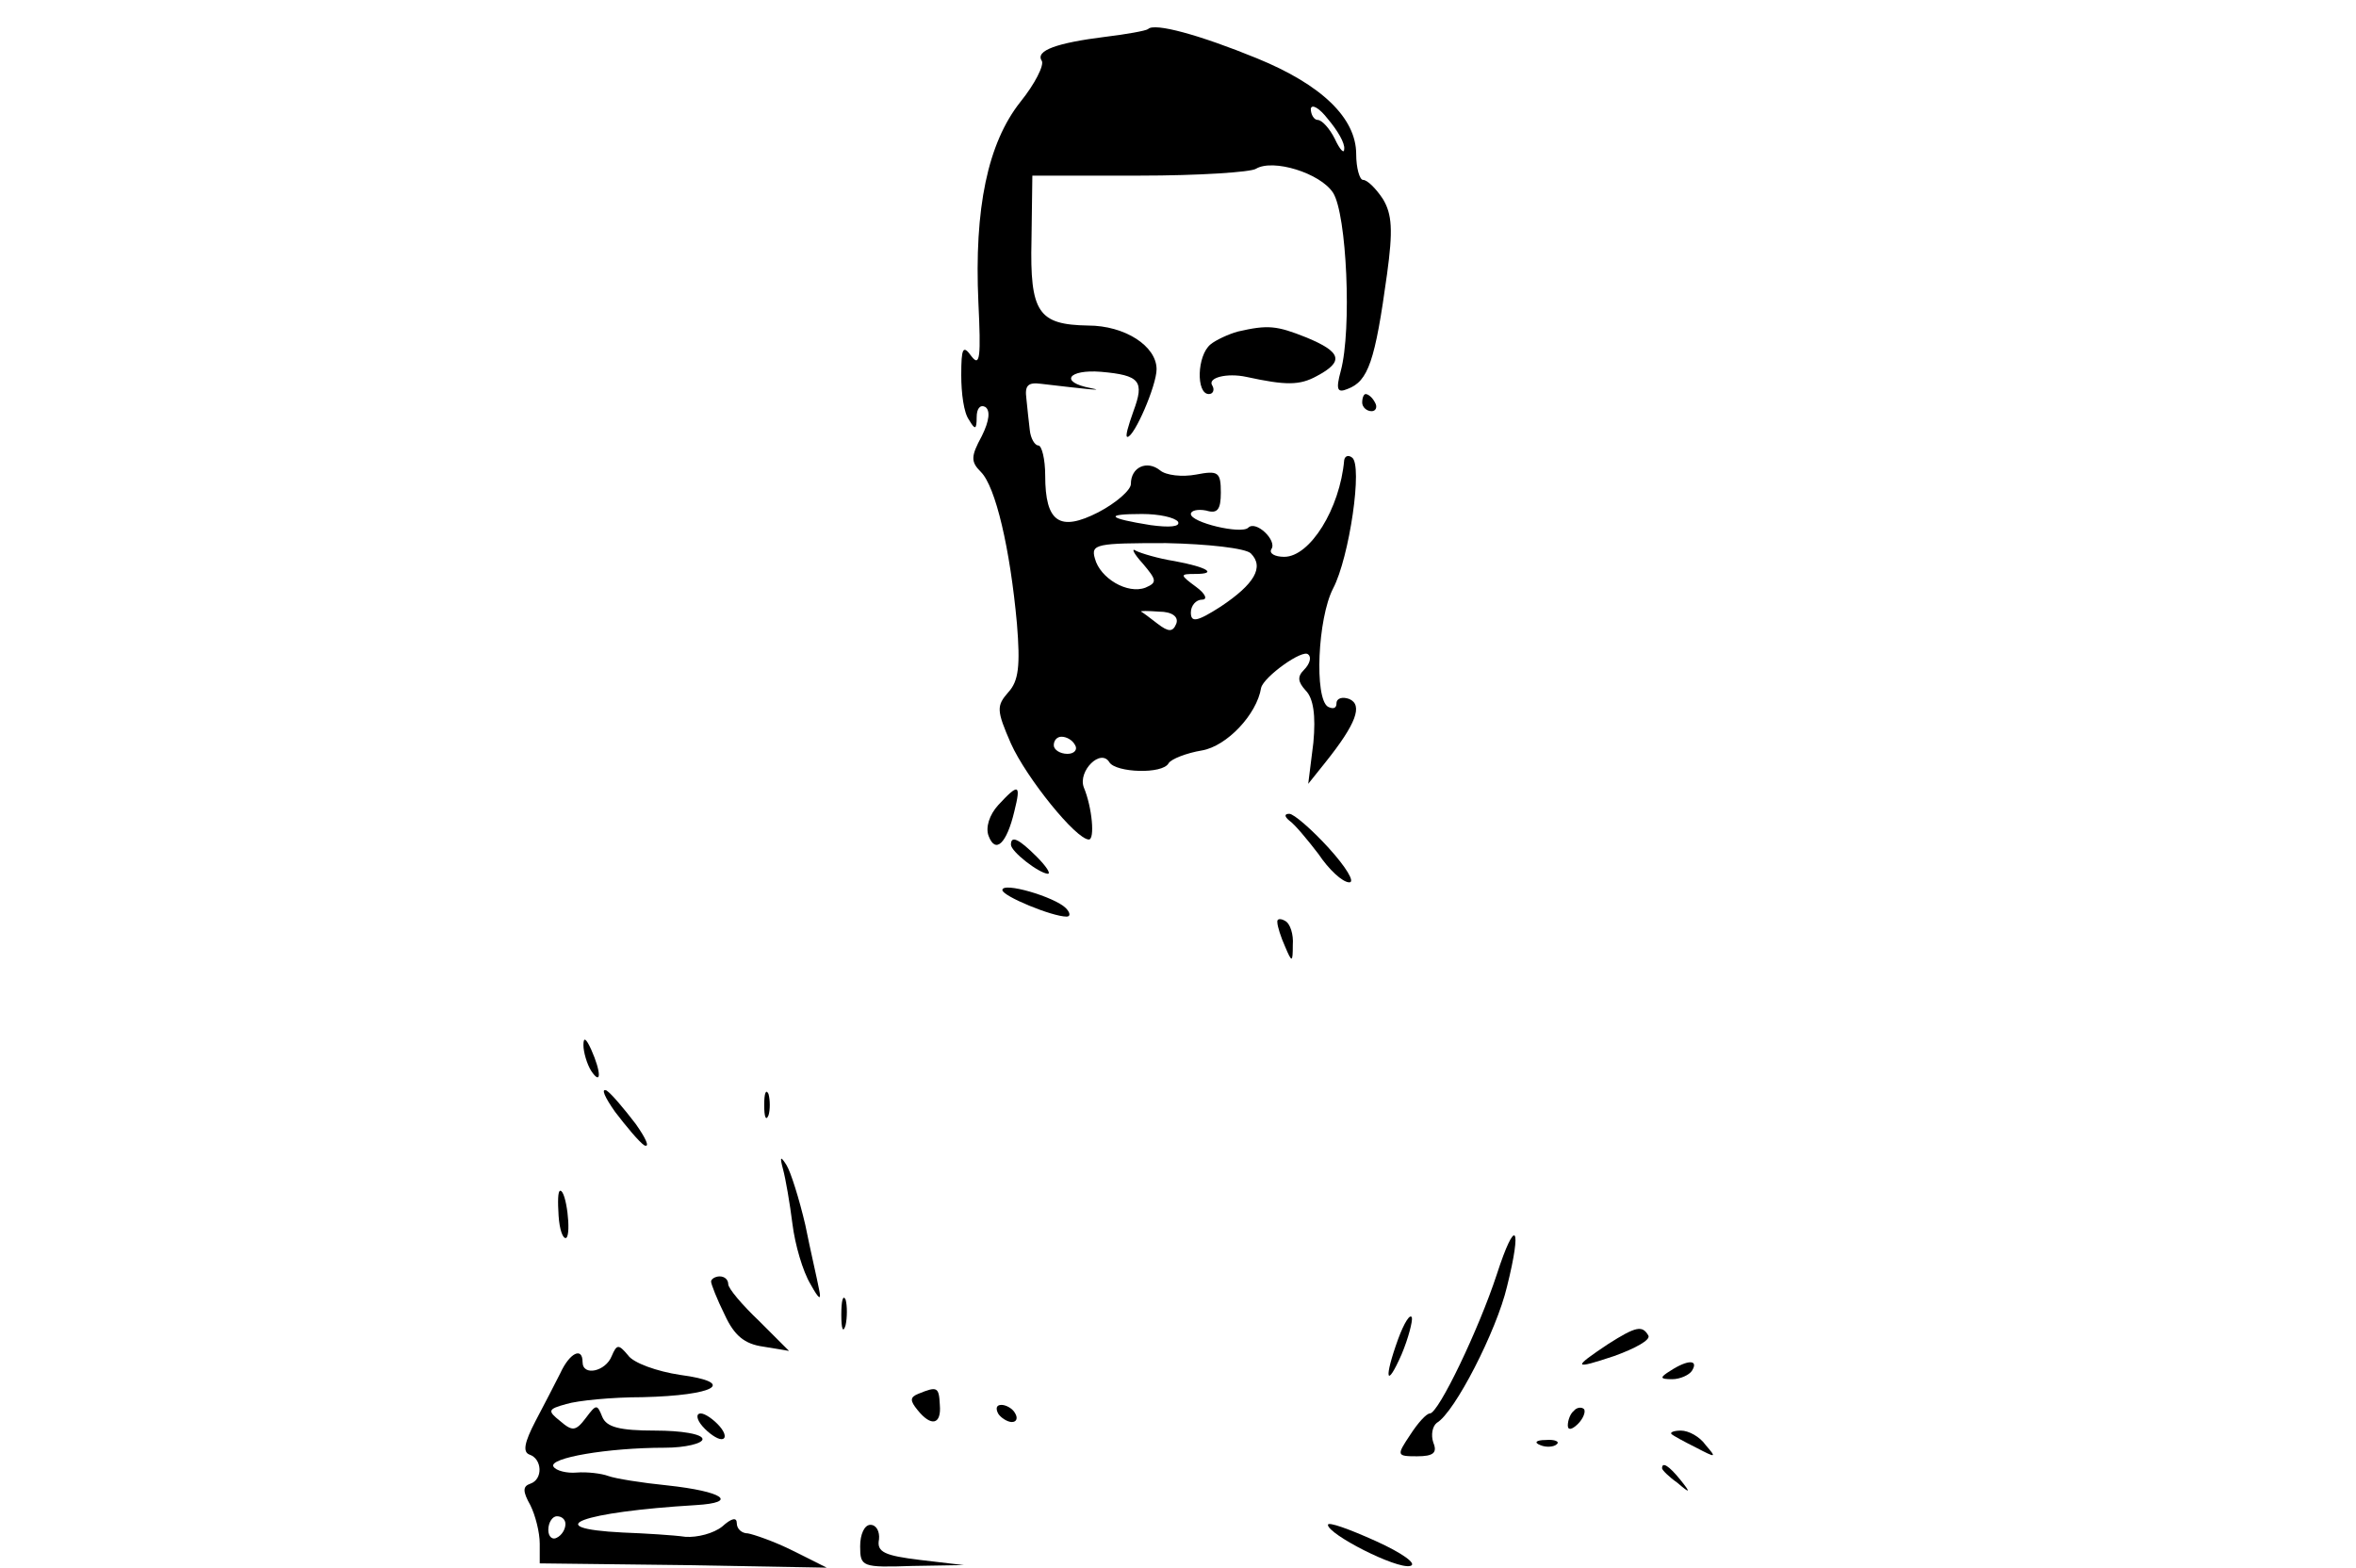 
<svg version="1.0" xmlns="http://www.w3.org/2000/svg"
 width="275pt" height="183pt" viewBox="0 0 275 183"
 preserveAspectRatio="xMidYMid meet">

<g transform="translate(0,183) scale(0.1,-0.1)"
fill="#000000" stroke="none">
<path d="M1340 1796 c-3 -2 -25 -6 -50 -9 -56 -7 -82 -16 -74 -28 3 -5 -8 -27
-25 -48 -38 -48 -54 -124 -49 -234 3 -63 2 -76 -8 -63 -10 14 -12 10 -12 -22
0 -21 3 -44 9 -52 7 -12 9 -12 9 3 0 10 4 15 10 12 6 -4 5 -16 -4 -34 -13 -24
-13 -30 -1 -42 17 -17 34 -89 42 -177 4 -49 2 -67 -10 -80 -14 -16 -14 -21 3
-60 18 -40 76 -112 91 -112 7 0 4 37 -6 61 -7 19 20 46 30 29 8 -12 62 -14 69
-1 3 5 21 12 39 15 29 5 64 42 69 73 3 13 49 46 55 39 4 -3 2 -11 -5 -18 -8
-8 -7 -14 2 -24 9 -9 12 -29 9 -61 l-6 -48 20 25 c36 45 44 67 28 74 -8 3 -15
1 -15 -5 0 -6 -4 -7 -10 -4 -16 10 -12 103 6 138 19 36 35 145 22 153 -4 3 -8
2 -9 -3 -5 -57 -40 -113 -70 -113 -11 0 -18 4 -15 9 7 10 -18 34 -27 25 -8 -8
-67 6 -67 16 0 4 8 6 18 4 13 -4 17 1 17 21 0 24 -3 26 -29 21 -16 -3 -35 -1
-42 5 -15 12 -34 4 -34 -16 0 -7 -17 -22 -38 -33 -45 -23 -62 -12 -62 43 0 19
-4 35 -8 35 -4 0 -9 8 -10 18 -1 9 -3 26 -4 37 -2 15 2 19 17 17 51 -6 78 -9
58 -5 -37 7 -26 22 12 19 46 -4 51 -11 38 -46 -6 -17 -10 -30 -7 -30 8 0 34
60 34 79 0 27 -37 51 -80 51 -58 1 -68 15 -66 100 l1 75 125 0 c69 0 130 4
136 8 20 12 75 -5 90 -28 16 -25 22 -160 9 -208 -6 -22 -4 -26 8 -21 24 9 32
32 46 134 7 51 6 70 -5 88 -8 12 -18 22 -23 22 -4 0 -8 14 -8 30 0 42 -40 81
-116 112 -66 27 -120 42 -127 34z m229 -140 c0 -6 -5 -1 -11 12 -6 12 -15 22
-20 22 -4 0 -8 6 -8 13 1 6 10 1 20 -12 11 -13 20 -28 19 -35z m-194 -435 c3
-6 -10 -7 -32 -4 -50 8 -55 13 -10 13 20 0 38 -4 42 -9z m85 -37 c16 -16 4
-36 -35 -62 -28 -18 -35 -19 -35 -7 0 8 6 15 13 15 7 0 4 7 -7 15 -19 14 -19
15 -1 15 27 0 14 8 -24 15 -19 3 -39 9 -45 12 -6 4 -3 -3 8 -15 16 -19 17 -22
3 -28 -21 -8 -53 11 -59 34 -5 17 2 18 83 18 49 -1 93 -6 99 -12z m-87 -82
c-4 -10 -9 -10 -22 0 -9 7 -17 13 -19 14 -2 1 8 1 21 0 15 0 23 -6 20 -14z
m-118 -142 c3 -5 -1 -10 -9 -10 -9 0 -16 5 -16 10 0 6 4 10 9 10 6 0 13 -4 16
-10z"/>
<path d="M1445 1443 c-11 -3 -26 -10 -32 -15 -16 -13 -17 -58 -2 -58 5 0 7 5
4 10 -6 9 17 15 40 10 46 -10 62 -10 82 1 32 17 29 28 -12 45 -35 14 -45 15
-80 7z"/>
<path d="M1590 1360 c0 -5 5 -10 11 -10 5 0 7 5 4 10 -3 6 -8 10 -11 10 -2 0
-4 -4 -4 -10z"/>
<path d="M1165 890 c-10 -11 -15 -26 -11 -36 8 -21 21 -9 30 29 8 32 5 33 -19
7z"/>
<path d="M1505 872 c6 -4 21 -22 34 -39 12 -18 28 -33 36 -33 7 0 -4 18 -24
40 -20 22 -41 40 -46 40 -6 0 -6 -3 0 -8z"/>
<path d="M1180 844 c0 -8 32 -33 43 -34 4 0 -2 9 -13 20 -21 21 -30 25 -30 14z"/>
<path d="M1170 791 c0 -7 58 -31 75 -31 5 0 4 5 -1 10 -13 13 -74 31 -74 21z"/>
<path d="M1491 753 c0 -4 4 -17 9 -28 8 -19 9 -19 9 2 1 12 -3 25 -9 28 -5 3
-10 3 -9 -2z"/>
<path d="M681 610 c0 -8 4 -22 9 -30 12 -18 12 -2 0 25 -6 13 -9 15 -9 5z"/>
<path d="M718 532 c13 -17 28 -35 34 -39 7 -3 2 8 -10 25 -13 17 -28 35 -34
39 -7 3 -2 -8 10 -25z"/>
<path d="M892 540 c0 -14 2 -19 5 -12 2 6 2 18 0 25 -3 6 -5 1 -5 -13z"/>
<path d="M914 465 c3 -11 8 -40 11 -64 3 -24 12 -55 21 -70 10 -18 13 -20 10
-6 -2 11 -10 45 -16 75 -7 30 -17 62 -22 70 -7 11 -8 10 -4 -5z"/>
<path d="M652 411 c1 -16 5 -28 9 -26 6 5 0 55 -7 55 -3 0 -3 -13 -2 -29z"/>
<path d="M1747 342 c-21 -64 -68 -162 -78 -162 -4 0 -14 -11 -23 -25 -16 -24
-16 -25 8 -25 19 0 24 4 19 16 -3 9 -1 19 4 23 21 12 70 108 82 159 18 72 10
82 -12 14z"/>
<path d="M830 334 c0 -3 7 -21 16 -39 11 -24 23 -34 45 -37 l30 -5 -35 35
c-20 19 -36 38 -36 43 0 5 -4 9 -10 9 -5 0 -10 -3 -10 -6z"/>
<path d="M982 295 c0 -16 2 -22 5 -12 2 9 2 23 0 30 -3 6 -5 -1 -5 -18z"/>
<path d="M1632 267 c-17 -47 -14 -59 4 -18 8 19 13 39 12 43 -2 5 -9 -6 -16
-25z"/>
<path d="M1877 261 c-42 -28 -41 -30 7 -14 25 9 43 19 40 24 -7 12 -14 11 -47
-10z"/>
<path d="M714 247 c-7 -18 -34 -24 -34 -7 0 18 -15 11 -26 -13 -6 -12 -19 -37
-29 -56 -13 -25 -15 -36 -7 -39 15 -5 16 -29 1 -34 -9 -3 -9 -9 0 -25 6 -12
11 -32 11 -45 l0 -23 168 -2 167 -3 -40 20 c-22 11 -46 19 -52 20 -7 0 -13 5
-13 12 0 7 -6 6 -17 -4 -10 -8 -29 -13 -43 -12 -14 2 -47 4 -73 5 -100 5 -48
24 85 32 51 3 32 16 -33 23 -30 3 -61 8 -69 11 -8 3 -25 5 -37 4 -11 -1 -24 2
-27 7 -6 10 63 22 130 22 24 0 44 5 44 10 0 6 -25 10 -55 10 -42 0 -57 4 -62
16 -6 15 -7 15 -19 -1 -12 -16 -16 -16 -30 -4 -15 12 -15 14 7 20 13 4 53 8
89 8 85 2 111 17 44 26 -27 4 -55 14 -61 23 -11 13 -13 13 -19 -1z m-54 -196
c0 -6 -4 -13 -10 -16 -5 -3 -10 1 -10 9 0 9 5 16 10 16 6 0 10 -4 10 -9z"/>
<path d="M1950 230 c-13 -8 -13 -10 2 -10 9 0 20 5 23 10 8 13 -5 13 -25 0z"/>
<path d="M1072 203 c-10 -4 -10 -8 -1 -19 16 -20 28 -17 26 6 -1 21 -3 22 -25
13z"/>
<path d="M1165 180 c3 -5 11 -10 16 -10 6 0 7 5 4 10 -3 6 -11 10 -16 10 -6 0
-7 -4 -4 -10z"/>
<path d="M1837 183 c-4 -3 -7 -11 -7 -17 0 -6 5 -5 12 2 6 6 9 14 7 17 -3 3
-9 2 -12 -2z"/>
<path d="M820 165 c7 -8 17 -15 22 -15 6 0 5 7 -2 15 -7 8 -17 15 -22 15 -6 0
-5 -7 2 -15z"/>
<path d="M1951 156 c2 -2 15 -9 29 -16 23 -12 24 -12 11 3 -7 10 -20 17 -29
17 -8 0 -13 -2 -11 -4z"/>
<path d="M1798 143 c7 -3 16 -2 19 1 4 3 -2 6 -13 5 -11 0 -14 -3 -6 -6z"/>
<path d="M1940 116 c0 -2 8 -10 18 -17 15 -13 16 -12 3 4 -13 16 -21 21 -21
13z"/>
<path d="M1550 50 c0 -11 80 -52 96 -48 9 2 -9 15 -40 29 -31 14 -56 23 -56
19z"/>
<path d="M1004 25 c0 -24 2 -25 61 -23 l60 1 -51 6 c-41 5 -51 9 -48 24 1 9
-3 17 -10 17 -7 0 -12 -11 -12 -25z"/>
</g>
</svg>
